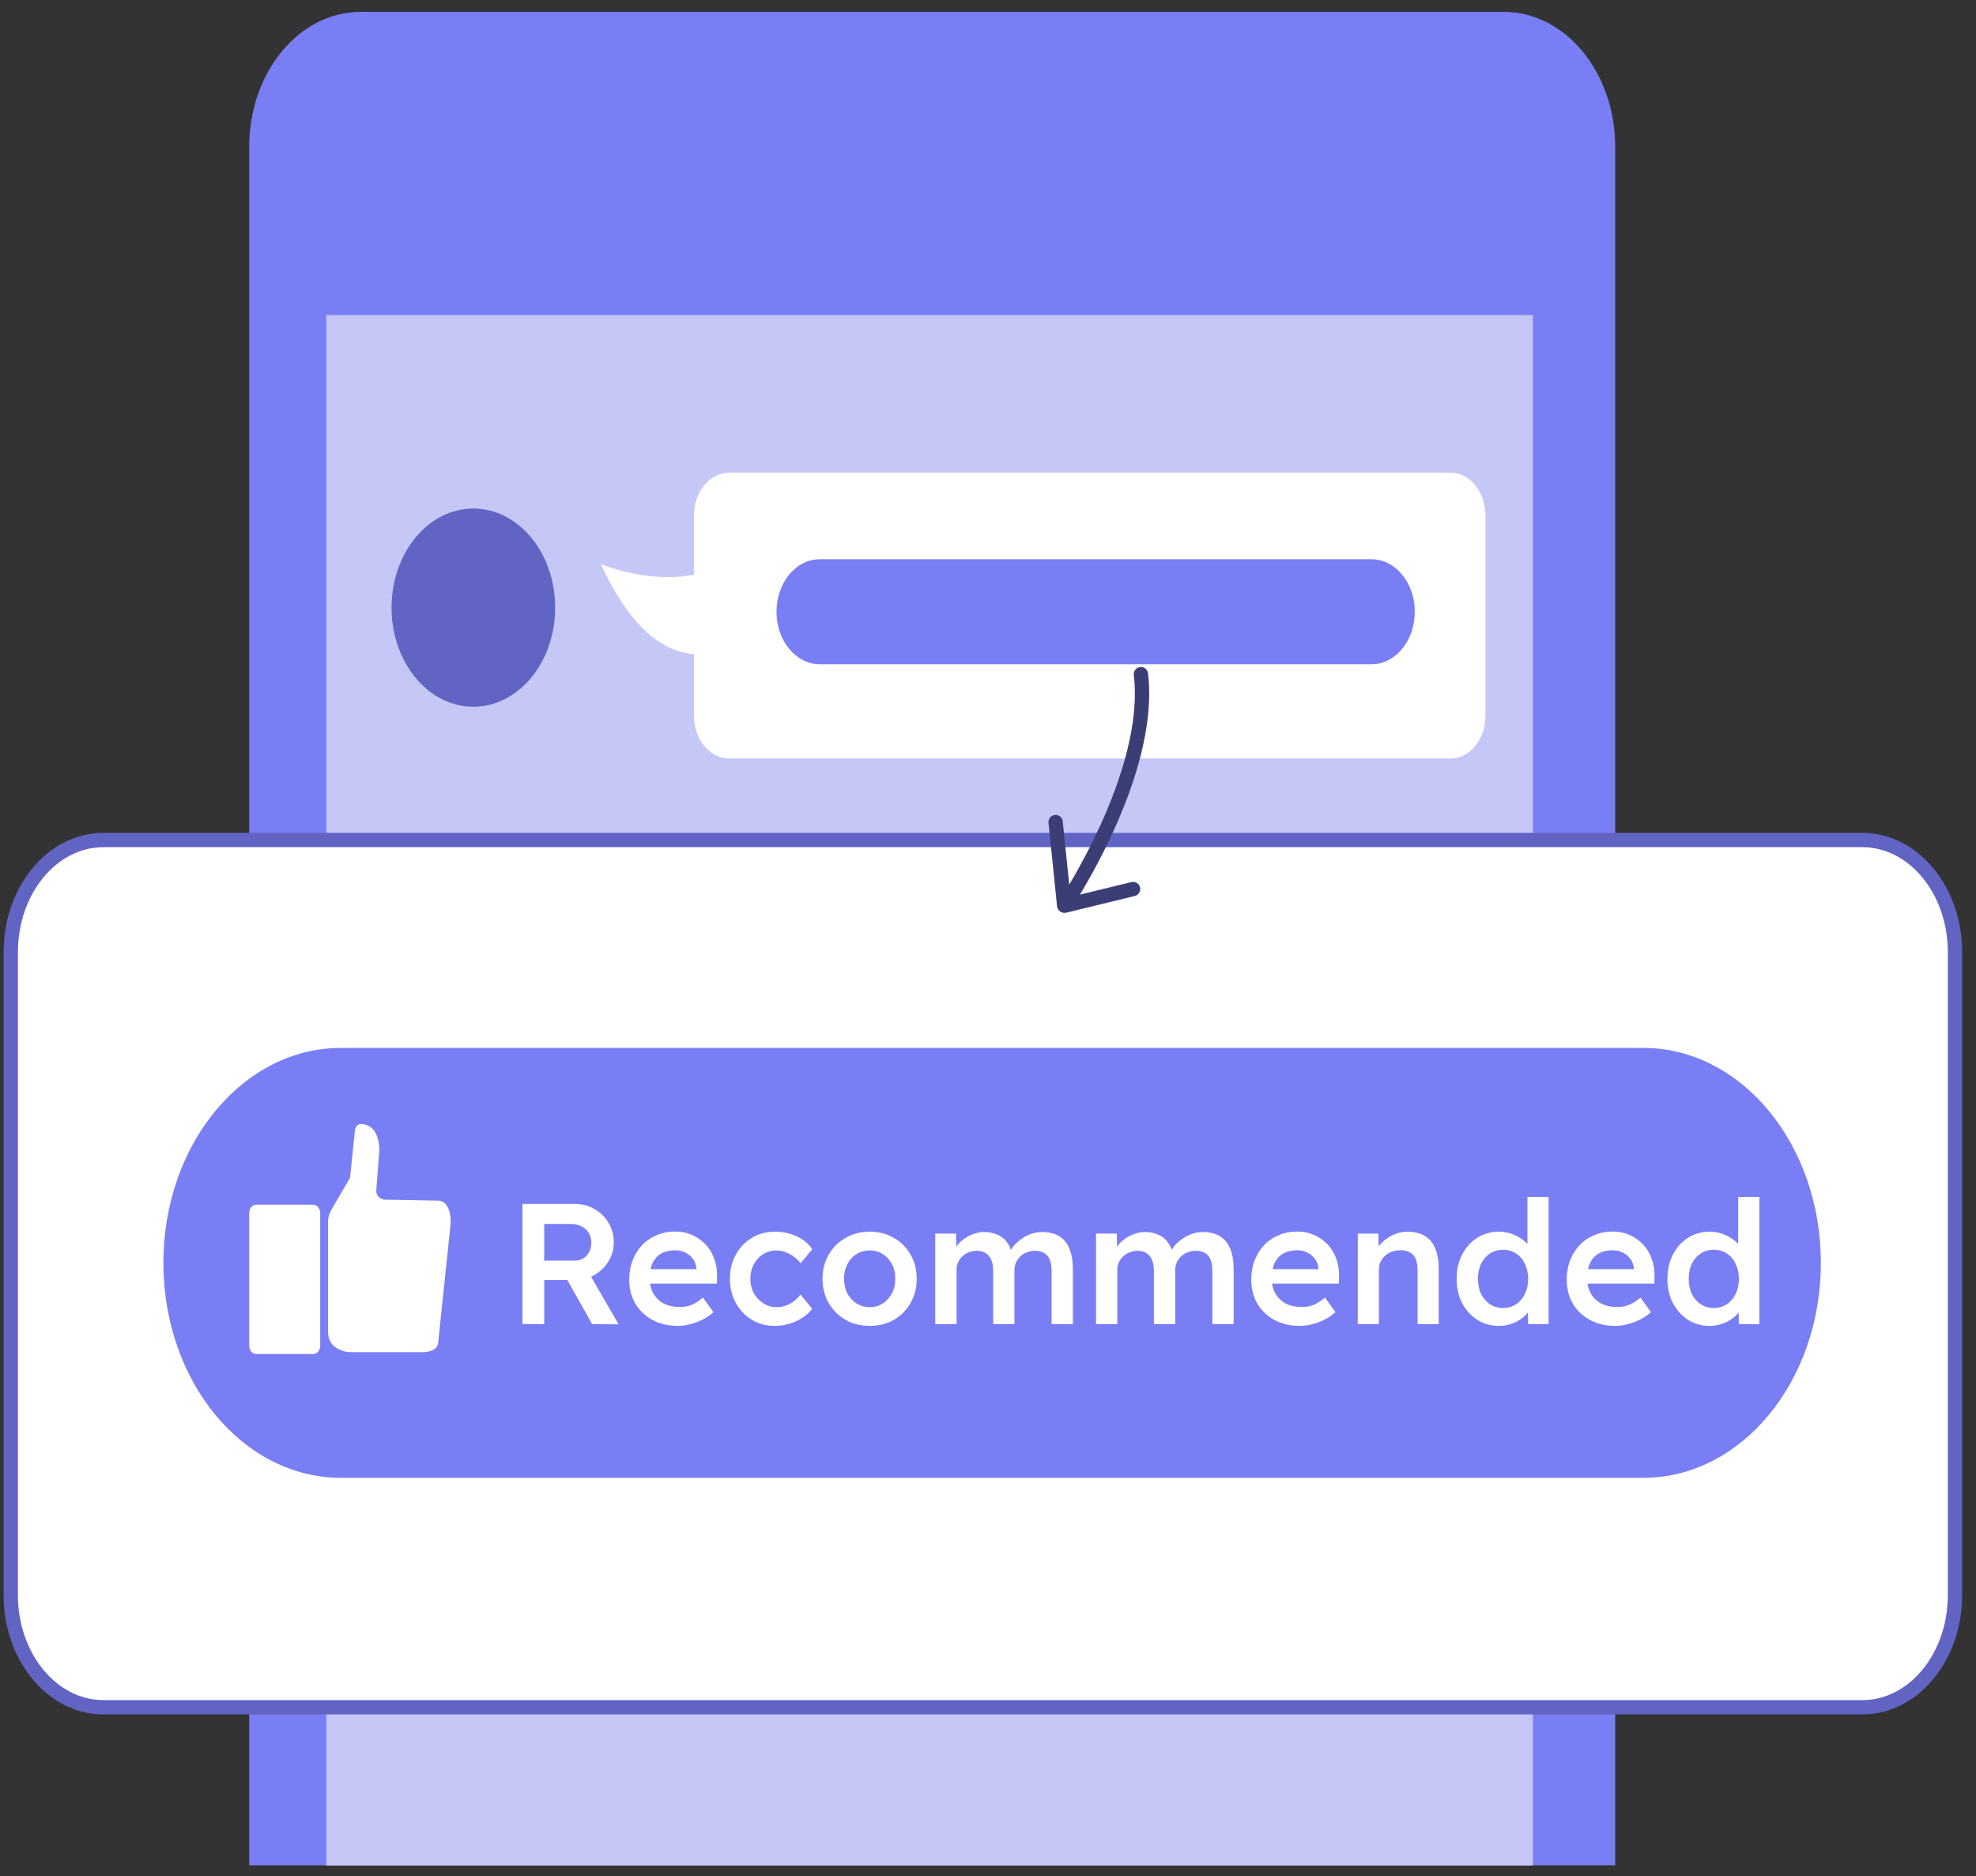 <svg width="138" height="131" viewBox="0 0 138 131" fill="none" xmlns="http://www.w3.org/2000/svg">
<rect x="0" y="0" width="138" height="131" fill="#333333" stroke="none"/>
<path d="M25.188 0.829H105.018C109.318 0.829 112.802 5.048 112.802 10.255V130.242H17.404V10.255C17.404 5.048 20.888 0.829 25.188 0.829Z" fill="#797EF4"/>
<path d="M107.053 21.997H22.789V130.257H107.053V21.997Z" fill="#C5C7F7"/>
<path d="M33.058 49.346C36.213 49.346 38.771 46.248 38.771 42.428C38.771 38.607 36.213 35.509 33.058 35.509C29.902 35.509 27.345 38.607 27.345 42.428C27.345 46.248 29.902 49.346 33.058 49.346Z" fill="#6164C3"/>
<path d="M101.29 33.002H50.917C49.565 33.002 48.469 34.329 48.469 35.967V49.995C48.469 51.633 49.565 52.96 50.917 52.96H101.29C102.643 52.96 103.739 51.633 103.739 49.995V35.967C103.739 34.329 102.643 33.002 101.29 33.002Z" fill="white"/>
<path d="M52.245 37.707C48.992 42.295 41.963 39.389 41.963 39.389C45.728 47.576 49.845 45.481 51.124 45.378C52.403 45.275 52.233 37.707 52.233 37.707H52.245Z" fill="white"/>
<path d="M130.064 58.654H7.22C3.648 58.654 0.751 62.161 0.751 66.487V111.375C0.751 115.701 3.648 119.208 7.22 119.208H130.064C133.637 119.208 136.533 115.701 136.533 111.375V66.487C136.533 62.161 133.637 58.654 130.064 58.654Z" fill="white" stroke="#6164C3" stroke-miterlimit="10"/>
<path d="M79.679 47.074C80.52 54.052 74.344 63.242 74.344 63.242L79.131 62.076" stroke="#3B3E75" stroke-linecap="round" stroke-linejoin="round"/>
<path d="M74.319 63.212L73.722 57.4" stroke="#3B3E75" stroke-linecap="round" stroke-linejoin="round"/>
<path d="M114.763 73.169H23.812C16.963 73.169 11.411 79.889 11.411 88.179C11.411 96.469 16.963 103.188 23.812 103.188H114.763C121.612 103.188 127.165 96.469 127.165 88.179C127.165 79.889 121.612 73.169 114.763 73.169Z" fill="#797EF4"/>
<path d="M95.783 39.05H57.251C55.583 39.05 54.23 40.687 54.23 42.708V42.723C54.23 44.743 55.583 46.381 57.251 46.381H95.783C97.452 46.381 98.805 44.743 98.805 42.723V42.708C98.805 40.687 97.452 39.05 95.783 39.05Z" fill="#797EF4"/>
<path d="M21.875 84.115H17.892C17.622 84.115 17.404 84.379 17.404 84.705V93.954C17.404 94.28 17.622 94.544 17.892 94.544H21.875C22.144 94.544 22.362 94.28 22.362 93.954V84.705C22.362 84.379 22.144 84.115 21.875 84.115Z" fill="white"/>
<path d="M23.117 84.513L24.445 82.241L24.786 78.952C24.811 78.672 25.006 78.465 25.237 78.48C26.65 78.568 26.48 80.457 26.48 80.457L26.285 83.038C26.2 83.628 26.797 83.761 26.797 83.761L30.707 83.835C31.56 84.012 31.474 85.413 31.474 85.413L30.597 93.792C30.488 94.485 29.44 94.411 29.44 94.411H24.445C24.068 94.411 23.727 94.264 23.446 94.087C23.117 93.88 22.91 93.452 22.91 93.01V85.295C22.91 85.015 22.983 84.749 23.117 84.528V84.513Z" fill="white"/>
<path d="M36.484 92.458V84.058H40.132C40.636 84.058 41.096 84.178 41.512 84.418C41.928 84.65 42.256 84.97 42.496 85.378C42.744 85.778 42.868 86.23 42.868 86.734C42.868 87.214 42.744 87.658 42.496 88.066C42.256 88.466 41.928 88.786 41.512 89.026C41.104 89.258 40.644 89.374 40.132 89.374H38.008V92.458H36.484ZM41.356 92.458L39.22 88.666L40.828 88.366L43.204 92.47L41.356 92.458ZM38.008 88.018H40.144C40.376 88.018 40.576 87.966 40.744 87.862C40.92 87.75 41.056 87.598 41.152 87.406C41.248 87.214 41.296 87.002 41.296 86.77C41.296 86.506 41.236 86.278 41.116 86.086C40.996 85.894 40.828 85.742 40.612 85.63C40.396 85.518 40.148 85.462 39.868 85.462H38.008V88.018ZM47.317 92.578C46.653 92.578 46.065 92.438 45.553 92.158C45.049 91.878 44.653 91.498 44.365 91.018C44.085 90.53 43.945 89.974 43.945 89.35C43.945 88.854 44.025 88.402 44.185 87.994C44.345 87.586 44.565 87.234 44.845 86.938C45.133 86.634 45.473 86.402 45.865 86.242C46.265 86.074 46.701 85.99 47.173 85.99C47.589 85.99 47.977 86.07 48.337 86.23C48.697 86.39 49.009 86.61 49.273 86.89C49.537 87.162 49.737 87.49 49.873 87.874C50.017 88.25 50.085 88.662 50.077 89.11L50.065 89.626H44.941L44.665 88.618H48.829L48.637 88.822V88.558C48.613 88.31 48.533 88.094 48.397 87.91C48.261 87.718 48.085 87.57 47.869 87.466C47.661 87.354 47.429 87.298 47.173 87.298C46.781 87.298 46.449 87.374 46.177 87.526C45.913 87.678 45.713 87.898 45.577 88.186C45.441 88.466 45.373 88.818 45.373 89.242C45.373 89.65 45.457 90.006 45.625 90.31C45.801 90.614 46.045 90.85 46.357 91.018C46.677 91.178 47.049 91.258 47.473 91.258C47.769 91.258 48.041 91.21 48.289 91.114C48.537 91.018 48.805 90.846 49.093 90.598L49.825 91.618C49.609 91.818 49.361 91.99 49.081 92.134C48.809 92.27 48.521 92.378 48.217 92.458C47.913 92.538 47.613 92.578 47.317 92.578ZM54.096 92.578C53.504 92.578 52.972 92.434 52.5 92.146C52.028 91.858 51.656 91.466 51.384 90.97C51.112 90.474 50.976 89.914 50.976 89.29C50.976 88.666 51.112 88.106 51.384 87.61C51.656 87.114 52.028 86.722 52.5 86.434C52.972 86.146 53.504 86.002 54.096 86.002C54.664 86.002 55.18 86.11 55.644 86.326C56.108 86.542 56.468 86.842 56.724 87.226L55.908 88.21C55.788 88.042 55.636 87.89 55.452 87.754C55.268 87.618 55.072 87.51 54.864 87.43C54.656 87.35 54.448 87.31 54.24 87.31C53.888 87.31 53.572 87.398 53.292 87.574C53.02 87.742 52.804 87.978 52.644 88.282C52.484 88.578 52.404 88.914 52.404 89.29C52.404 89.666 52.484 90.002 52.644 90.298C52.812 90.594 53.036 90.83 53.316 91.006C53.596 91.182 53.908 91.27 54.252 91.27C54.46 91.27 54.66 91.238 54.852 91.174C55.052 91.102 55.24 91.002 55.416 90.874C55.592 90.746 55.756 90.586 55.908 90.394L56.724 91.39C56.452 91.742 56.076 92.03 55.596 92.254C55.124 92.47 54.624 92.578 54.096 92.578ZM60.745 92.578C60.113 92.578 59.549 92.438 59.053 92.158C58.557 91.87 58.165 91.478 57.877 90.982C57.589 90.486 57.445 89.922 57.445 89.29C57.445 88.658 57.589 88.094 57.877 87.598C58.165 87.102 58.557 86.714 59.053 86.434C59.549 86.146 60.113 86.002 60.745 86.002C61.369 86.002 61.929 86.146 62.425 86.434C62.921 86.714 63.309 87.102 63.589 87.598C63.877 88.094 64.021 88.658 64.021 89.29C64.021 89.922 63.877 90.486 63.589 90.982C63.309 91.478 62.921 91.87 62.425 92.158C61.929 92.438 61.369 92.578 60.745 92.578ZM60.745 91.27C61.089 91.27 61.393 91.182 61.657 91.006C61.929 90.83 62.141 90.594 62.293 90.298C62.453 90.002 62.529 89.666 62.521 89.29C62.529 88.906 62.453 88.566 62.293 88.27C62.141 87.974 61.929 87.742 61.657 87.574C61.393 87.398 61.089 87.31 60.745 87.31C60.401 87.31 60.089 87.398 59.809 87.574C59.537 87.742 59.325 87.978 59.173 88.282C59.021 88.578 58.945 88.914 58.945 89.29C58.945 89.666 59.021 90.002 59.173 90.298C59.325 90.594 59.537 90.83 59.809 91.006C60.089 91.182 60.401 91.27 60.745 91.27ZM65.317 92.458V86.134H66.769L66.793 87.406L66.553 87.502C66.625 87.294 66.733 87.102 66.877 86.926C67.021 86.742 67.193 86.586 67.393 86.458C67.593 86.322 67.805 86.218 68.029 86.146C68.253 86.066 68.481 86.026 68.713 86.026C69.057 86.026 69.361 86.082 69.625 86.194C69.897 86.298 70.121 86.466 70.297 86.698C70.481 86.93 70.617 87.226 70.705 87.586L70.477 87.538L70.573 87.346C70.661 87.154 70.785 86.982 70.945 86.83C71.105 86.67 71.285 86.53 71.485 86.41C71.685 86.282 71.893 86.186 72.109 86.122C72.333 86.058 72.553 86.026 72.769 86.026C73.249 86.026 73.649 86.122 73.969 86.314C74.289 86.506 74.529 86.798 74.689 87.19C74.849 87.582 74.929 88.066 74.929 88.642V92.458H73.441V88.738C73.441 88.418 73.397 88.154 73.309 87.946C73.229 87.738 73.101 87.586 72.925 87.49C72.757 87.386 72.545 87.334 72.289 87.334C72.089 87.334 71.897 87.37 71.713 87.442C71.537 87.506 71.385 87.602 71.257 87.73C71.129 87.85 71.029 87.99 70.957 88.15C70.885 88.31 70.849 88.486 70.849 88.678V92.458H69.361V88.726C69.361 88.422 69.317 88.17 69.229 87.97C69.141 87.762 69.013 87.606 68.845 87.502C68.677 87.39 68.473 87.334 68.233 87.334C68.033 87.334 67.845 87.37 67.669 87.442C67.493 87.506 67.341 87.598 67.213 87.718C67.085 87.838 66.985 87.978 66.913 88.138C66.841 88.298 66.805 88.474 66.805 88.666V92.458H65.317ZM76.544 92.458V86.134H77.996L78.02 87.406L77.78 87.502C77.852 87.294 77.96 87.102 78.104 86.926C78.248 86.742 78.42 86.586 78.62 86.458C78.82 86.322 79.032 86.218 79.256 86.146C79.48 86.066 79.708 86.026 79.94 86.026C80.284 86.026 80.588 86.082 80.852 86.194C81.124 86.298 81.348 86.466 81.524 86.698C81.708 86.93 81.844 87.226 81.932 87.586L81.704 87.538L81.8 87.346C81.888 87.154 82.012 86.982 82.172 86.83C82.332 86.67 82.512 86.53 82.712 86.41C82.912 86.282 83.12 86.186 83.336 86.122C83.56 86.058 83.78 86.026 83.996 86.026C84.476 86.026 84.876 86.122 85.196 86.314C85.516 86.506 85.756 86.798 85.916 87.19C86.076 87.582 86.156 88.066 86.156 88.642V92.458H84.668V88.738C84.668 88.418 84.624 88.154 84.536 87.946C84.456 87.738 84.328 87.586 84.152 87.49C83.984 87.386 83.772 87.334 83.516 87.334C83.316 87.334 83.124 87.37 82.94 87.442C82.764 87.506 82.612 87.602 82.484 87.73C82.356 87.85 82.256 87.99 82.184 88.15C82.112 88.31 82.076 88.486 82.076 88.678V92.458H80.588V88.726C80.588 88.422 80.544 88.17 80.456 87.97C80.368 87.762 80.24 87.606 80.072 87.502C79.904 87.39 79.7 87.334 79.46 87.334C79.26 87.334 79.072 87.37 78.896 87.442C78.72 87.506 78.568 87.598 78.44 87.718C78.312 87.838 78.212 87.978 78.14 88.138C78.068 88.298 78.032 88.474 78.032 88.666V92.458H76.544ZM90.758 92.578C90.094 92.578 89.506 92.438 88.994 92.158C88.49 91.878 88.094 91.498 87.806 91.018C87.526 90.53 87.386 89.974 87.386 89.35C87.386 88.854 87.466 88.402 87.626 87.994C87.786 87.586 88.006 87.234 88.286 86.938C88.574 86.634 88.914 86.402 89.306 86.242C89.706 86.074 90.142 85.99 90.614 85.99C91.03 85.99 91.418 86.07 91.778 86.23C92.138 86.39 92.45 86.61 92.714 86.89C92.978 87.162 93.178 87.49 93.314 87.874C93.458 88.25 93.526 88.662 93.518 89.11L93.506 89.626H88.382L88.106 88.618H92.27L92.078 88.822V88.558C92.054 88.31 91.974 88.094 91.838 87.91C91.702 87.718 91.526 87.57 91.31 87.466C91.102 87.354 90.87 87.298 90.614 87.298C90.222 87.298 89.89 87.374 89.618 87.526C89.354 87.678 89.154 87.898 89.018 88.186C88.882 88.466 88.814 88.818 88.814 89.242C88.814 89.65 88.898 90.006 89.066 90.31C89.242 90.614 89.486 90.85 89.798 91.018C90.118 91.178 90.49 91.258 90.914 91.258C91.21 91.258 91.482 91.21 91.73 91.114C91.978 91.018 92.246 90.846 92.534 90.598L93.266 91.618C93.05 91.818 92.802 91.99 92.522 92.134C92.25 92.27 91.962 92.378 91.658 92.458C91.354 92.538 91.054 92.578 90.758 92.578ZM94.825 92.458V86.134H96.265L96.289 87.43L96.013 87.574C96.093 87.286 96.249 87.026 96.481 86.794C96.713 86.554 96.989 86.362 97.309 86.218C97.629 86.074 97.957 86.002 98.293 86.002C98.773 86.002 99.173 86.098 99.493 86.29C99.821 86.482 100.065 86.77 100.225 87.154C100.393 87.538 100.477 88.018 100.477 88.594V92.458H99.001V88.702C99.001 88.382 98.957 88.118 98.869 87.91C98.781 87.694 98.645 87.538 98.461 87.442C98.277 87.338 98.053 87.29 97.789 87.298C97.573 87.298 97.373 87.334 97.189 87.406C97.013 87.47 96.857 87.566 96.721 87.694C96.593 87.814 96.489 87.954 96.409 88.114C96.337 88.274 96.301 88.45 96.301 88.642V92.458H95.569C95.425 92.458 95.289 92.458 95.161 92.458C95.041 92.458 94.929 92.458 94.825 92.458ZM104.682 92.578C104.122 92.578 103.618 92.438 103.17 92.158C102.73 91.87 102.378 91.482 102.114 90.994C101.858 90.498 101.73 89.93 101.73 89.29C101.73 88.658 101.858 88.094 102.114 87.598C102.37 87.102 102.718 86.714 103.158 86.434C103.606 86.146 104.11 86.002 104.67 86.002C104.974 86.002 105.266 86.05 105.546 86.146C105.834 86.242 106.09 86.374 106.314 86.542C106.538 86.702 106.714 86.882 106.842 87.082C106.978 87.282 107.054 87.49 107.07 87.706L106.674 87.754V83.578H108.15V92.458H106.722L106.686 90.97L106.974 90.994C106.966 91.194 106.894 91.386 106.758 91.57C106.63 91.754 106.462 91.922 106.254 92.074C106.046 92.226 105.802 92.35 105.522 92.446C105.25 92.534 104.97 92.578 104.682 92.578ZM104.97 91.33C105.314 91.33 105.618 91.242 105.882 91.066C106.146 90.89 106.35 90.65 106.494 90.346C106.646 90.042 106.722 89.69 106.722 89.29C106.722 88.898 106.646 88.55 106.494 88.246C106.35 87.934 106.146 87.694 105.882 87.526C105.618 87.35 105.314 87.262 104.97 87.262C104.626 87.262 104.322 87.35 104.058 87.526C103.794 87.694 103.586 87.934 103.434 88.246C103.29 88.55 103.218 88.898 103.218 89.29C103.218 89.69 103.29 90.042 103.434 90.346C103.586 90.65 103.794 90.89 104.058 91.066C104.322 91.242 104.626 91.33 104.97 91.33ZM112.789 92.578C112.125 92.578 111.537 92.438 111.025 92.158C110.521 91.878 110.125 91.498 109.837 91.018C109.557 90.53 109.417 89.974 109.417 89.35C109.417 88.854 109.497 88.402 109.657 87.994C109.817 87.586 110.037 87.234 110.317 86.938C110.605 86.634 110.945 86.402 111.337 86.242C111.737 86.074 112.173 85.99 112.645 85.99C113.061 85.99 113.449 86.07 113.809 86.23C114.169 86.39 114.481 86.61 114.745 86.89C115.009 87.162 115.209 87.49 115.345 87.874C115.489 88.25 115.557 88.662 115.549 89.11L115.537 89.626H110.413L110.137 88.618H114.301L114.109 88.822V88.558C114.085 88.31 114.005 88.094 113.869 87.91C113.733 87.718 113.557 87.57 113.341 87.466C113.133 87.354 112.901 87.298 112.645 87.298C112.253 87.298 111.921 87.374 111.649 87.526C111.385 87.678 111.185 87.898 111.049 88.186C110.913 88.466 110.845 88.818 110.845 89.242C110.845 89.65 110.929 90.006 111.097 90.31C111.273 90.614 111.517 90.85 111.829 91.018C112.149 91.178 112.521 91.258 112.945 91.258C113.241 91.258 113.513 91.21 113.761 91.114C114.009 91.018 114.277 90.846 114.565 90.598L115.297 91.618C115.081 91.818 114.833 91.99 114.553 92.134C114.281 92.27 113.993 92.378 113.689 92.458C113.385 92.538 113.085 92.578 112.789 92.578ZM119.401 92.578C118.841 92.578 118.337 92.438 117.889 92.158C117.449 91.87 117.097 91.482 116.833 90.994C116.577 90.498 116.449 89.93 116.449 89.29C116.449 88.658 116.577 88.094 116.833 87.598C117.089 87.102 117.437 86.714 117.877 86.434C118.325 86.146 118.829 86.002 119.389 86.002C119.693 86.002 119.985 86.05 120.265 86.146C120.553 86.242 120.809 86.374 121.033 86.542C121.257 86.702 121.433 86.882 121.561 87.082C121.697 87.282 121.773 87.49 121.789 87.706L121.393 87.754V83.578H122.869V92.458H121.441L121.405 90.97L121.693 90.994C121.685 91.194 121.613 91.386 121.477 91.57C121.349 91.754 121.181 91.922 120.973 92.074C120.765 92.226 120.521 92.35 120.241 92.446C119.969 92.534 119.689 92.578 119.401 92.578ZM119.689 91.33C120.033 91.33 120.337 91.242 120.601 91.066C120.865 90.89 121.069 90.65 121.213 90.346C121.365 90.042 121.441 89.69 121.441 89.29C121.441 88.898 121.365 88.55 121.213 88.246C121.069 87.934 120.865 87.694 120.601 87.526C120.337 87.35 120.033 87.262 119.689 87.262C119.345 87.262 119.041 87.35 118.777 87.526C118.513 87.694 118.305 87.934 118.153 88.246C118.009 88.55 117.937 88.898 117.937 89.29C117.937 89.69 118.009 90.042 118.153 90.346C118.305 90.65 118.513 90.89 118.777 91.066C119.041 91.242 119.345 91.33 119.689 91.33Z" fill="white"/>
</svg>

